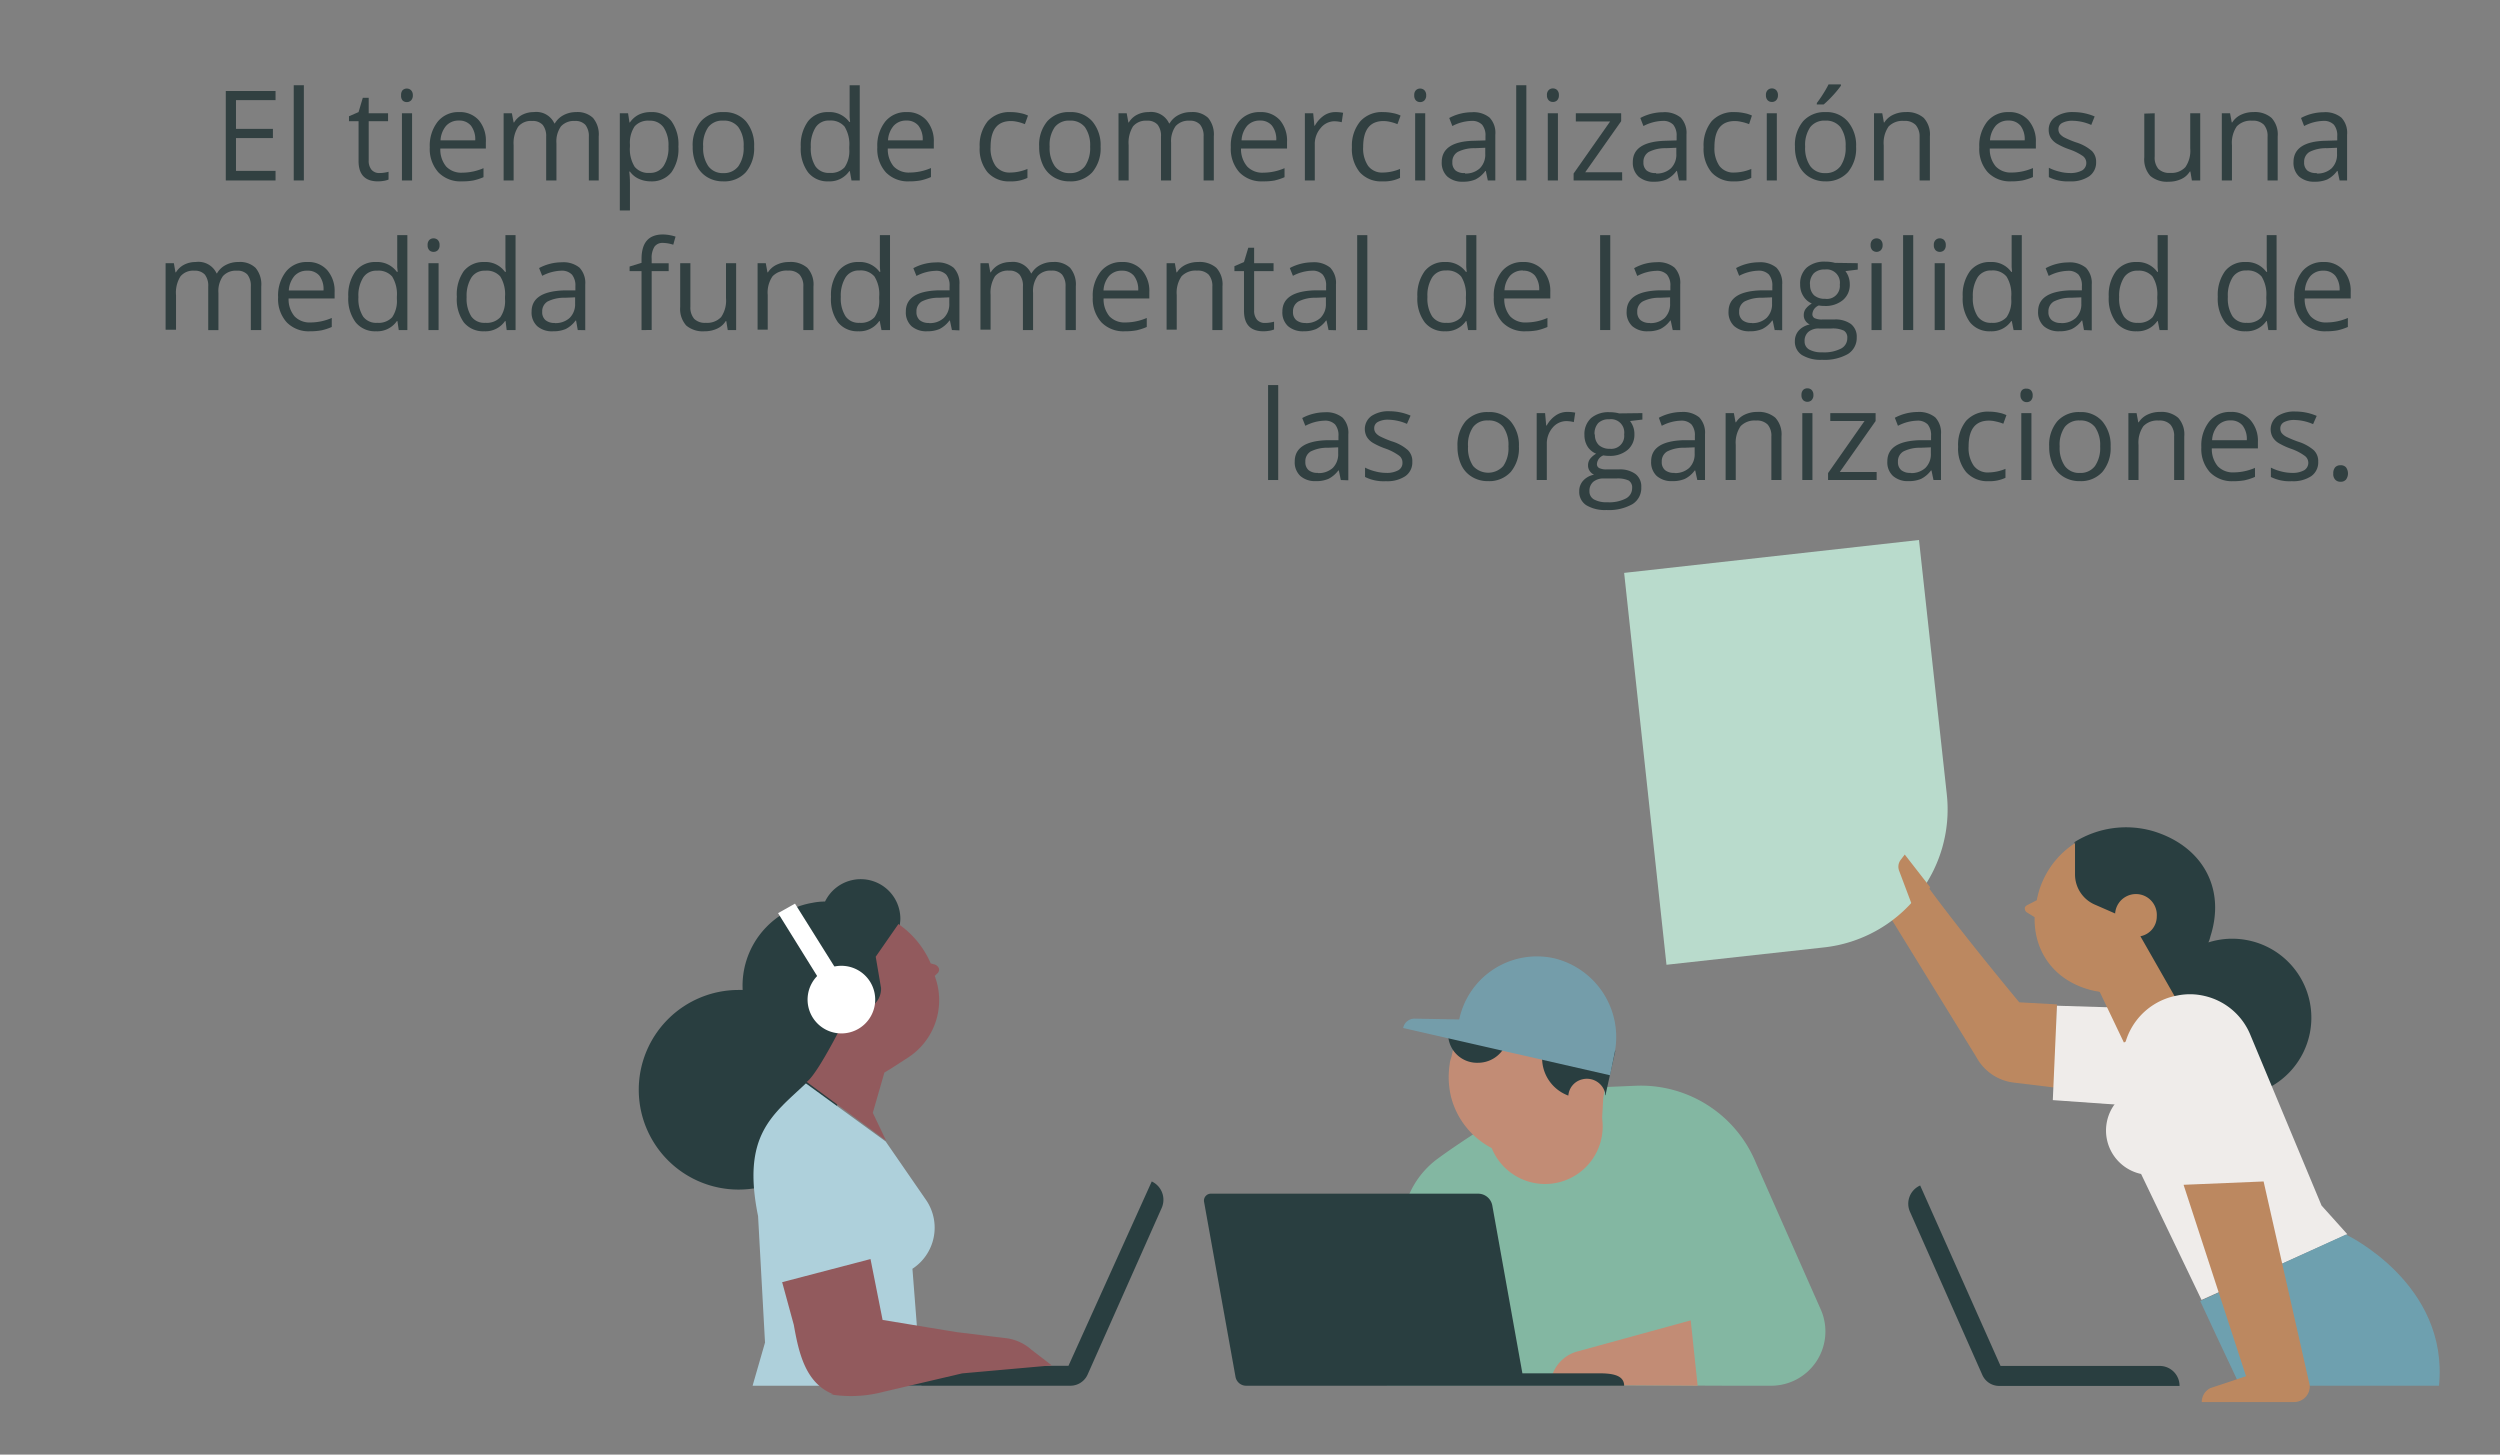 <svg id="Layer_1" data-name="Layer 1" xmlns="http://www.w3.org/2000/svg" viewBox="0 0 360.19 209.57">
  <rect x="0" y="0" width="360.19" height="209.57" fill="#808080" stroke="none"/>
  <title>nugget_graph_3es</title>
  <g>
    <path d="M39.7,26H32.53V13.11H39.7v1.32H34v4.14h5.32v1.32H34v4.73H39.7Z" style="fill: #314041"/>
    <path d="M43.78,26H42.32V12.28h1.46Z" style="fill: #314041"/>
    <path d="M54.66,24.93a4.56,4.56,0,0,0,.75-.06,5.41,5.41,0,0,0,.57-.12v1.12a2.94,2.94,0,0,1-.7.19,5.07,5.07,0,0,1-.83.07q-2.79,0-2.79-2.94V17.46H50.28v-.71l1.38-.6.61-2.06h.85v2.23h2.79v1.14H53.12v5.66a2,2,0,0,0,.41,1.34A1.44,1.44,0,0,0,54.66,24.93Z" style="fill: #314041"/>
    <path d="M57.79,13.71A1,1,0,0,1,58,13a.86.86,0,0,1,.62-.24.85.85,0,0,1,.6.24,1,1,0,0,1,.26.73,1,1,0,0,1-.26.74.85.85,0,0,1-.6.24.86.86,0,0,1-.62-.24A1,1,0,0,1,57.79,13.71ZM59.37,26H57.91V16.32h1.46Z" style="fill: #314041"/>
    <path d="M66.53,26.13a4.41,4.41,0,0,1-3.37-1.3,5.05,5.05,0,0,1-1.24-3.61,5.59,5.59,0,0,1,1.15-3.7,3.8,3.8,0,0,1,3.08-1.37A3.61,3.61,0,0,1,69,17.34a4.57,4.57,0,0,1,1,3.14v.92H63.44A3.85,3.85,0,0,0,64.29,24a3,3,0,0,0,2.29.88,7.82,7.82,0,0,0,3.08-.65v1.3A8.27,8.27,0,0,1,68.2,26,8.83,8.83,0,0,1,66.53,26.13Zm-.39-8.76a2.4,2.4,0,0,0-1.86.75,3.51,3.51,0,0,0-.81,2.1h5a3.23,3.23,0,0,0-.62-2.12A2.15,2.15,0,0,0,66.14,17.37Z" style="fill: #314041"/>
    <path d="M84.84,26V19.69A2.64,2.64,0,0,0,84.35,18a1.92,1.92,0,0,0-1.53-.57,2.49,2.49,0,0,0-2,.78,3.73,3.73,0,0,0-.65,2.41V26H78.69V19.69A2.59,2.59,0,0,0,78.2,18a1.93,1.93,0,0,0-1.54-.57,2.36,2.36,0,0,0-2,.82A4.38,4.38,0,0,0,74,20.9V26H72.56V16.32h1.19L74,17.64h.07a3,3,0,0,1,1.17-1.1,3.59,3.59,0,0,1,1.68-.39,2.85,2.85,0,0,1,2.95,1.63h.07a3.12,3.12,0,0,1,1.25-1.19A3.83,3.83,0,0,1,83,16.15a3.24,3.24,0,0,1,2.44.84,3.69,3.69,0,0,1,.82,2.68V26Z" style="fill: #314041"/>
    <path d="M93.79,26.13a4.2,4.2,0,0,1-1.72-.35,3.2,3.2,0,0,1-1.31-1.06h-.1a12.84,12.84,0,0,1,.1,1.6v4H89.3v-14h1.19l.2,1.32h.07a3.35,3.35,0,0,1,1.31-1.14,3.92,3.92,0,0,1,1.72-.35,3.53,3.53,0,0,1,2.95,1.31,5.71,5.71,0,0,1,1,3.67,5.79,5.79,0,0,1-1,3.69A3.59,3.59,0,0,1,93.79,26.13Zm-.22-8.74a2.59,2.59,0,0,0-2.13.81,4.21,4.21,0,0,0-.68,2.6v.33a4.81,4.81,0,0,0,.68,2.9,2.55,2.55,0,0,0,2.17.88,2.29,2.29,0,0,0,2-1,4.82,4.82,0,0,0,.7-2.79,4.61,4.61,0,0,0-.7-2.76A2.35,2.35,0,0,0,93.57,17.39Z" style="fill: #314041"/>
    <path d="M108.65,21.13a5.32,5.32,0,0,1-1.19,3.68,4.18,4.18,0,0,1-3.28,1.32,4.29,4.29,0,0,1-2.29-.61,4,4,0,0,1-1.55-1.74,6.09,6.09,0,0,1-.54-2.65A5.29,5.29,0,0,1,101,17.46a4.13,4.13,0,0,1,3.26-1.31,4.08,4.08,0,0,1,3.22,1.34A5.32,5.32,0,0,1,108.65,21.13Zm-7.34,0a4.57,4.57,0,0,0,.74,2.81,2.54,2.54,0,0,0,2.17,1,2.57,2.57,0,0,0,2.17-1,4.54,4.54,0,0,0,.75-2.82,4.44,4.44,0,0,0-.75-2.79,2.58,2.58,0,0,0-2.19-.95,2.54,2.54,0,0,0-2.16.94A4.48,4.48,0,0,0,101.31,21.13Z" style="fill: #314041"/>
    <path d="M122.44,24.66h-.08a3.44,3.44,0,0,1-3,1.47,3.56,3.56,0,0,1-2.93-1.29,5.7,5.7,0,0,1-1.06-3.68,5.82,5.82,0,0,1,1.06-3.7,3.56,3.56,0,0,1,2.93-1.31,3.5,3.5,0,0,1,3,1.42h.12l-.07-.69,0-.68V12.28h1.46V26h-1.19Zm-2.92.25a2.67,2.67,0,0,0,2.17-.81,4.19,4.19,0,0,0,.67-2.63v-.31a4.88,4.88,0,0,0-.68-2.92,2.61,2.61,0,0,0-2.18-.87,2.22,2.22,0,0,0-2,1,4.88,4.88,0,0,0-.68,2.81,4.79,4.79,0,0,0,.67,2.79A2.31,2.31,0,0,0,119.52,24.91Z" style="fill: #314041"/>
    <path d="M131,26.13a4.41,4.41,0,0,1-3.37-1.3,5,5,0,0,1-1.23-3.61,5.59,5.59,0,0,1,1.14-3.7,3.8,3.8,0,0,1,3.08-1.37,3.63,3.63,0,0,1,2.87,1.19,4.57,4.57,0,0,1,1.05,3.14v.92h-6.63a3.85,3.85,0,0,0,.85,2.58,3,3,0,0,0,2.29.88,7.82,7.82,0,0,0,3.08-.65v1.3a8.27,8.27,0,0,1-1.46.48A8.83,8.83,0,0,1,131,26.13Zm-.4-8.76a2.37,2.37,0,0,0-1.84.75,3.52,3.52,0,0,0-.82,2.1h5a3.23,3.23,0,0,0-.62-2.12A2.15,2.15,0,0,0,130.58,17.37Z" style="fill: #314041"/>
    <path d="M145.54,26.13a4.1,4.1,0,0,1-3.24-1.29,5.26,5.26,0,0,1-1.15-3.64,5.51,5.51,0,0,1,1.16-3.74,4.24,4.24,0,0,1,3.32-1.31,6.57,6.57,0,0,1,1.39.15,4.36,4.36,0,0,1,1.09.35l-.45,1.24a6.16,6.16,0,0,0-1-.32,4.43,4.43,0,0,0-1-.13q-2.94,0-2.94,3.74a4.46,4.46,0,0,0,.72,2.73,2.5,2.5,0,0,0,2.12.95,6.6,6.6,0,0,0,2.47-.52v1.29A5.34,5.34,0,0,1,145.54,26.13Z" style="fill: #314041"/>
    <path d="M158.57,21.13a5.32,5.32,0,0,1-1.19,3.68,4.18,4.18,0,0,1-3.28,1.32,4.29,4.29,0,0,1-2.29-.61,4,4,0,0,1-1.55-1.74,6.09,6.09,0,0,1-.54-2.65,5.29,5.29,0,0,1,1.18-3.67,4.14,4.14,0,0,1,3.27-1.31,4.07,4.07,0,0,1,3.21,1.34A5.32,5.32,0,0,1,158.57,21.13Zm-7.34,0a4.57,4.57,0,0,0,.74,2.81,2.54,2.54,0,0,0,2.17,1,2.6,2.6,0,0,0,2.18-1,4.6,4.6,0,0,0,.74-2.82,4.51,4.51,0,0,0-.74-2.79,2.61,2.61,0,0,0-2.2-.95,2.57,2.57,0,0,0-2.16.94A4.48,4.48,0,0,0,151.23,21.13Z" style="fill: #314041"/>
    <path d="M173.41,26V19.69a2.59,2.59,0,0,0-.5-1.73,1.92,1.92,0,0,0-1.53-.57,2.49,2.49,0,0,0-2,.78,3.73,3.73,0,0,0-.65,2.41V26h-1.46V19.69a2.59,2.59,0,0,0-.49-1.73,1.93,1.93,0,0,0-1.54-.57,2.39,2.39,0,0,0-2,.82,4.45,4.45,0,0,0-.63,2.69V26h-1.46V16.32h1.18l.24,1.32h.07a2.89,2.89,0,0,1,1.17-1.1,3.59,3.59,0,0,1,1.68-.39,2.85,2.85,0,0,1,2.95,1.63h.07a3.12,3.12,0,0,1,1.25-1.19,3.81,3.81,0,0,1,1.86-.44,3.26,3.26,0,0,1,2.45.84,3.74,3.74,0,0,1,.81,2.68V26Z" style="fill: #314041"/>
    <path d="M181.94,26.13a4.41,4.41,0,0,1-3.37-1.3,5.05,5.05,0,0,1-1.24-3.61,5.59,5.59,0,0,1,1.15-3.7,3.8,3.8,0,0,1,3.08-1.37,3.63,3.63,0,0,1,2.87,1.19,4.57,4.57,0,0,1,1,3.14v.92h-6.63A3.85,3.85,0,0,0,179.7,24a3,3,0,0,0,2.29.88,7.82,7.82,0,0,0,3.08-.65v1.3a8.27,8.27,0,0,1-1.46.48A8.83,8.83,0,0,1,181.94,26.13Zm-.4-8.76a2.4,2.4,0,0,0-1.85.75,3.51,3.51,0,0,0-.81,2.1h5a3.23,3.23,0,0,0-.62-2.12A2.15,2.15,0,0,0,181.54,17.37Z" style="fill: #314041"/>
    <path d="M192.36,16.15a5.73,5.73,0,0,1,1.15.1l-.2,1.36a4.91,4.91,0,0,0-1.05-.14,2.57,2.57,0,0,0-2,1,3.45,3.45,0,0,0-.83,2.37V26H188V16.32h1.2l.17,1.79h.07a4.27,4.27,0,0,1,1.29-1.45A2.93,2.93,0,0,1,192.36,16.15Z" style="fill: #314041"/>
    <path d="M199.17,26.13a4.1,4.1,0,0,1-3.24-1.29,5.26,5.26,0,0,1-1.15-3.64A5.46,5.46,0,0,1,196,17.46a4.2,4.2,0,0,1,3.31-1.31,6.5,6.5,0,0,1,1.39.15,4.36,4.36,0,0,1,1.09.35l-.45,1.24a6.16,6.16,0,0,0-1-.32,4.43,4.43,0,0,0-1-.13q-2.94,0-2.94,3.74a4.46,4.46,0,0,0,.72,2.73,2.5,2.5,0,0,0,2.12.95,6.6,6.6,0,0,0,2.47-.52v1.29A5.28,5.28,0,0,1,199.17,26.13Z" style="fill: #314041"/>
    <path d="M203.76,13.71A.94.94,0,0,1,204,13a.84.84,0,0,1,.61-.24.85.85,0,0,1,.61.24,1,1,0,0,1,.26.73,1,1,0,0,1-.26.74.85.85,0,0,1-.61.24.84.84,0,0,1-.61-.24A1,1,0,0,1,203.76,13.71ZM205.34,26h-1.45V16.32h1.45Z" style="fill: #314041"/>
    <path d="M214.36,26l-.29-1.37H214a4,4,0,0,1-1.43,1.23,4.48,4.48,0,0,1-1.79.32,3.23,3.23,0,0,1-2.25-.74,2.69,2.69,0,0,1-.81-2.1c0-1.94,1.55-3,4.67-3.06l1.63-.05v-.6a2.42,2.42,0,0,0-.49-1.67,2,2,0,0,0-1.56-.54,6.23,6.23,0,0,0-2.72.74L208.8,17a6.76,6.76,0,0,1,1.56-.61,7,7,0,0,1,1.7-.22,3.65,3.65,0,0,1,2.55.77,3.17,3.17,0,0,1,.83,2.45V26Zm-3.29-1a3,3,0,0,0,2.14-.75,2.77,2.77,0,0,0,.78-2.09v-.87l-1.46.06a5.28,5.28,0,0,0-2.51.54,1.62,1.62,0,0,0-.77,1.49,1.48,1.48,0,0,0,.48,1.2A2,2,0,0,0,211.07,24.93Z" style="fill: #314041"/>
    <path d="M219.91,26h-1.46V12.28h1.46Z" style="fill: #314041"/>
    <path d="M222.88,13.71a.94.94,0,0,1,.25-.73.82.82,0,0,1,.61-.24.85.85,0,0,1,.61.24,1,1,0,0,1,.25.73,1,1,0,0,1-.25.74.85.85,0,0,1-.61.24.82.82,0,0,1-.61-.24A1,1,0,0,1,222.88,13.71ZM224.46,26H223V16.32h1.46Z" style="fill: #314041"/>
    <path d="M233.72,26h-7V25l5.26-7.5h-4.94V16.32h6.53v1.14l-5.18,7.36h5.32Z" style="fill: #314041"/>
    <path d="M241.9,26l-.29-1.37h-.07a4,4,0,0,1-1.44,1.23,4.44,4.44,0,0,1-1.79.32,3.22,3.22,0,0,1-2.24-.74,2.7,2.7,0,0,1-.82-2.1q0-2.91,4.67-3.06l1.64-.05v-.6a2.47,2.47,0,0,0-.49-1.67,2,2,0,0,0-1.56-.54,6.3,6.3,0,0,0-2.73.74L236.33,17a7,7,0,0,1,3.27-.83,3.67,3.67,0,0,1,2.55.77,3.21,3.21,0,0,1,.83,2.45V26Zm-3.3-1a3,3,0,0,0,2.14-.75,2.77,2.77,0,0,0,.78-2.09v-.87l-1.46.06a5.31,5.31,0,0,0-2.51.54,1.64,1.64,0,0,0-.77,1.49,1.48,1.48,0,0,0,.48,1.2A2,2,0,0,0,238.6,24.93Z" style="fill: #314041"/>
    <path d="M249.83,26.13a4.09,4.09,0,0,1-3.23-1.29,5.26,5.26,0,0,1-1.15-3.64,5.51,5.51,0,0,1,1.16-3.74,4.24,4.24,0,0,1,3.32-1.31,6.5,6.5,0,0,1,1.39.15,4.36,4.36,0,0,1,1.09.35L252,17.89a6.16,6.16,0,0,0-1.05-.32,4.43,4.43,0,0,0-1-.13q-2.94,0-2.94,3.74a4.46,4.46,0,0,0,.72,2.73,2.5,2.5,0,0,0,2.12.95,6.6,6.6,0,0,0,2.47-.52v1.29A5.32,5.32,0,0,1,249.83,26.13Z" style="fill: #314041"/>
    <path d="M254.43,13.71a.94.94,0,0,1,.25-.73.84.84,0,0,1,.61-.24.85.85,0,0,1,.61.24,1,1,0,0,1,.26.73,1,1,0,0,1-.26.74.85.85,0,0,1-.61.24.84.84,0,0,1-.61-.24A1,1,0,0,1,254.43,13.71ZM256,26h-1.45V16.32H256Z" style="fill: #314041"/>
    <path d="M267.42,21.13a5.32,5.32,0,0,1-1.18,3.68A4.21,4.21,0,0,1,263,26.13a4.32,4.32,0,0,1-2.3-.61,3.91,3.91,0,0,1-1.54-1.74,6,6,0,0,1-.55-2.65,5.29,5.29,0,0,1,1.18-3.67A4.14,4.14,0,0,1,263,16.15a4,4,0,0,1,3.21,1.34A5.27,5.27,0,0,1,267.42,21.13Zm-7.34,0a4.57,4.57,0,0,0,.74,2.81,2.55,2.55,0,0,0,2.17,1,2.59,2.59,0,0,0,2.18-1,4.6,4.6,0,0,0,.74-2.82,4.51,4.51,0,0,0-.74-2.79,2.6,2.6,0,0,0-2.19-.95,2.57,2.57,0,0,0-2.17.94A4.55,4.55,0,0,0,260.08,21.13Zm1.69-6.3c.28-.37.59-.8.91-1.32a14,14,0,0,0,.77-1.35h1.78v.19a13.92,13.92,0,0,1-1.16,1.41,15.22,15.22,0,0,1-1.32,1.29h-1Z" style="fill: #314041"/>
    <path d="M276.57,26V19.72A2.53,2.53,0,0,0,276,18a2.18,2.18,0,0,0-1.68-.58,2.79,2.79,0,0,0-2.22.81,4.14,4.14,0,0,0-.7,2.7V26H270V16.32h1.19l.23,1.32h.07a3,3,0,0,1,1.26-1.1,4.1,4.1,0,0,1,1.8-.39,3.65,3.65,0,0,1,2.62.84,3.53,3.53,0,0,1,.88,2.68V26Z" style="fill: #314041"/>
    <path d="M289.77,26.13a4.43,4.43,0,0,1-3.37-1.3,5,5,0,0,1-1.23-3.61,5.59,5.59,0,0,1,1.14-3.7,3.82,3.82,0,0,1,3.09-1.37,3.61,3.61,0,0,1,2.86,1.19,4.57,4.57,0,0,1,1.06,3.14v.92h-6.64a3.81,3.81,0,0,0,.86,2.58,3,3,0,0,0,2.28.88,7.82,7.82,0,0,0,3.08-.65v1.3a8,8,0,0,1-1.46.48A8.83,8.83,0,0,1,289.77,26.13Zm-.39-8.76a2.38,2.38,0,0,0-1.85.75,3.58,3.58,0,0,0-.82,2.1h5a3.23,3.23,0,0,0-.61-2.12A2.17,2.17,0,0,0,289.38,17.37Z" style="fill: #314041"/>
    <path d="M302,23.33a2.42,2.42,0,0,1-1,2.07,4.65,4.65,0,0,1-2.81.73,6.06,6.06,0,0,1-3-.61V24.17a6.81,6.81,0,0,0,1.49.55,6,6,0,0,0,1.54.21,3.48,3.48,0,0,0,1.75-.37,1.25,1.25,0,0,0,.13-2.07,7.69,7.69,0,0,0-1.9-.95,10,10,0,0,1-1.91-.87,2.65,2.65,0,0,1-.85-.85,2.25,2.25,0,0,1-.27-1.13,2.15,2.15,0,0,1,1-1.86,4.38,4.38,0,0,1,2.62-.68,7.7,7.7,0,0,1,3,.63L301.3,18a7,7,0,0,0-2.63-.6,3.12,3.12,0,0,0-1.57.32,1,1,0,0,0-.53.9,1.1,1.1,0,0,0,.2.66,2.21,2.21,0,0,0,.64.52,15,15,0,0,0,1.69.71,6.21,6.21,0,0,1,2.31,1.26A2.18,2.18,0,0,1,302,23.33Z" style="fill: #314041"/>
    <path d="M310.44,16.32v6.25a2.5,2.5,0,0,0,.53,1.76,2.18,2.18,0,0,0,1.68.58,2.73,2.73,0,0,0,2.21-.83,4.14,4.14,0,0,0,.7-2.7V16.32H317V26h-1.2l-.22-1.29h-.08a2.8,2.8,0,0,1-1.24,1.09,4.18,4.18,0,0,1-1.81.38,3.73,3.73,0,0,1-2.64-.83,3.58,3.58,0,0,1-.87-2.68v-6.3Z" style="fill: #314041"/>
    <path d="M326.7,26V19.72a2.48,2.48,0,0,0-.53-1.75,2.18,2.18,0,0,0-1.68-.58,2.79,2.79,0,0,0-2.22.81,4.2,4.2,0,0,0-.7,2.7V26h-1.46V16.32h1.19l.24,1.32h.07a3,3,0,0,1,1.25-1.1,4.1,4.1,0,0,1,1.8-.39,3.65,3.65,0,0,1,2.62.84,3.53,3.53,0,0,1,.88,2.68V26Z" style="fill: #314041"/>
    <path d="M337.08,26l-.29-1.37h-.07a4,4,0,0,1-1.43,1.23,4.48,4.48,0,0,1-1.79.32,3.23,3.23,0,0,1-2.25-.74,2.69,2.69,0,0,1-.81-2.1c0-1.94,1.55-3,4.67-3.06l1.63-.05v-.6a2.42,2.42,0,0,0-.49-1.67,2,2,0,0,0-1.56-.54,6.23,6.23,0,0,0-2.72.74L331.52,17a6.76,6.76,0,0,1,1.56-.61,7.08,7.08,0,0,1,1.7-.22,3.65,3.65,0,0,1,2.55.77,3.17,3.17,0,0,1,.83,2.45V26Zm-3.29-1a3,3,0,0,0,2.14-.75,2.77,2.77,0,0,0,.78-2.09v-.87l-1.46.06a5.28,5.28,0,0,0-2.51.54,1.64,1.64,0,0,0-.77,1.49,1.48,1.48,0,0,0,.48,1.2A2,2,0,0,0,333.79,24.93Z" style="fill: #314041"/>
    <path d="M36.14,47.55V41.29a2.66,2.66,0,0,0-.49-1.73A1.92,1.92,0,0,0,34.12,39a2.49,2.49,0,0,0-2,.78,3.73,3.73,0,0,0-.65,2.41v5.37H30V41.29a2.61,2.61,0,0,0-.49-1.73A1.93,1.93,0,0,0,28,39a2.36,2.36,0,0,0-2,.82,4.4,4.4,0,0,0-.64,2.69v5H23.86V37.92h1.19l.23,1.32h.07a3,3,0,0,1,1.17-1.1,3.59,3.59,0,0,1,1.68-.39,2.87,2.87,0,0,1,3,1.63h.07a3,3,0,0,1,1.24-1.19,3.83,3.83,0,0,1,1.87-.44,3.24,3.24,0,0,1,2.44.84,3.71,3.71,0,0,1,.82,2.68v6.28Z" style="fill: #314041"/>
    <path d="M44.67,47.73a4.41,4.41,0,0,1-3.37-1.3,5,5,0,0,1-1.23-3.61,5.59,5.59,0,0,1,1.14-3.7,3.8,3.8,0,0,1,3.08-1.37,3.61,3.61,0,0,1,2.87,1.19,4.57,4.57,0,0,1,1.05,3.14V43H41.58a3.81,3.81,0,0,0,.86,2.58,3,3,0,0,0,2.29.88,7.8,7.8,0,0,0,3.07-.65v1.3a8,8,0,0,1-1.46.48A8.83,8.83,0,0,1,44.67,47.73ZM44.28,39a2.38,2.38,0,0,0-1.85.75,3.55,3.55,0,0,0-.82,2.1h5A3.23,3.23,0,0,0,46,39.7,2.15,2.15,0,0,0,44.28,39Z" style="fill: #314041"/>
    <path d="M57.26,46.26h-.08a3.43,3.43,0,0,1-3,1.47,3.58,3.58,0,0,1-2.94-1.29,5.7,5.7,0,0,1-1.06-3.68,5.82,5.82,0,0,1,1.06-3.7,3.56,3.56,0,0,1,2.94-1.31,3.5,3.5,0,0,1,3,1.42h.12l-.07-.69,0-.68V33.88h1.46V47.55H57.45Zm-2.92.25a2.67,2.67,0,0,0,2.17-.81,4.19,4.19,0,0,0,.67-2.63v-.31a4.88,4.88,0,0,0-.68-2.92A2.61,2.61,0,0,0,54.32,39a2.22,2.22,0,0,0-2,1,4.88,4.88,0,0,0-.68,2.81,4.79,4.79,0,0,0,.67,2.79A2.31,2.31,0,0,0,54.34,46.51Z" style="fill: #314041"/>
    <path d="M61.61,35.31a1,1,0,0,1,.24-.73.86.86,0,0,1,.62-.24.87.87,0,0,1,.61.24,1,1,0,0,1,.25.73,1,1,0,0,1-.25.74.87.87,0,0,1-.61.24.86.86,0,0,1-.62-.24A1,1,0,0,1,61.61,35.31Zm1.58,12.24H61.73V37.92h1.46Z" style="fill: #314041"/>
    <path d="M72.84,46.26h-.08a3.42,3.42,0,0,1-3,1.47,3.58,3.58,0,0,1-2.94-1.29,5.7,5.7,0,0,1-1-3.68,5.82,5.82,0,0,1,1-3.7,3.59,3.59,0,0,1,2.94-1.31,3.47,3.47,0,0,1,3,1.42h.12l-.06-.69,0-.68V33.88h1.46V47.55H73Zm-2.92.25a2.67,2.67,0,0,0,2.17-.81,4.13,4.13,0,0,0,.67-2.63v-.31a4.88,4.88,0,0,0-.68-2.92A2.58,2.58,0,0,0,69.91,39a2.24,2.24,0,0,0-2,1,5,5,0,0,0-.68,2.81,4.78,4.78,0,0,0,.68,2.79A2.28,2.28,0,0,0,69.92,46.51Z" style="fill: #314041"/>
    <path d="M83.24,47.55,83,46.18h-.07a4,4,0,0,1-1.44,1.23,4.44,4.44,0,0,1-1.79.32A3.22,3.22,0,0,1,77.41,47a2.66,2.66,0,0,1-.82-2.1q0-2.91,4.67-3.06l1.64,0v-.6a2.47,2.47,0,0,0-.49-1.67A2,2,0,0,0,80.85,39a6.3,6.3,0,0,0-2.73.74l-.45-1.12a7,7,0,0,1,3.27-.83,3.67,3.67,0,0,1,2.55.77A3.21,3.21,0,0,1,84.32,41v6.57Zm-3.3-1a3,3,0,0,0,2.14-.75,2.77,2.77,0,0,0,.78-2.09v-.87l-1.46.06a5.31,5.31,0,0,0-2.51.54,1.64,1.64,0,0,0-.77,1.49,1.48,1.48,0,0,0,.48,1.2A2,2,0,0,0,79.94,46.53Z" style="fill: #314041"/>
    <path d="M96.34,39.06H93.89v8.49H92.43V39.06H90.71V38.4l1.72-.53v-.54c0-2.36,1-3.55,3.1-3.55a6.29,6.29,0,0,1,1.8.31L97,35.26A4.84,4.84,0,0,0,95.51,35a1.39,1.39,0,0,0-1.22.55,3,3,0,0,0-.4,1.76v.62h2.45Z" style="fill: #314041"/>
    <path d="M99.47,37.92v6.25a2.51,2.51,0,0,0,.54,1.76,2.17,2.17,0,0,0,1.68.58,2.76,2.76,0,0,0,2.21-.83,4.2,4.2,0,0,0,.7-2.7V37.92h1.46v9.63h-1.21l-.21-1.29h-.08a2.86,2.86,0,0,1-1.24,1.09,4.23,4.23,0,0,1-1.82.38,3.7,3.7,0,0,1-2.63-.83A3.58,3.58,0,0,1,98,44.22v-6.3Z" style="fill: #314041"/>
    <path d="M115.74,47.55V41.32a2.48,2.48,0,0,0-.54-1.75,2.14,2.14,0,0,0-1.67-.58,2.79,2.79,0,0,0-2.22.81,4.14,4.14,0,0,0-.7,2.7v5h-1.46V37.92h1.18l.24,1.32h.07a3,3,0,0,1,1.26-1.1,4.1,4.1,0,0,1,1.8-.39,3.65,3.65,0,0,1,2.62.84,3.54,3.54,0,0,1,.88,2.68v6.28Z" style="fill: #314041"/>
    <path d="M126.75,46.26h-.08a3.42,3.42,0,0,1-3,1.47,3.58,3.58,0,0,1-2.94-1.29,5.7,5.7,0,0,1-1-3.68,5.76,5.76,0,0,1,1.06-3.7,3.56,3.56,0,0,1,2.93-1.31,3.5,3.5,0,0,1,3,1.42h.11l-.06-.69,0-.68V33.88h1.46V47.55H127Zm-2.92.25A2.67,2.67,0,0,0,126,45.7a4.13,4.13,0,0,0,.67-2.63v-.31a4.81,4.81,0,0,0-.68-2.92,2.58,2.58,0,0,0-2.17-.87,2.24,2.24,0,0,0-2,1,5,5,0,0,0-.68,2.81,4.78,4.78,0,0,0,.68,2.79A2.28,2.28,0,0,0,123.83,46.51Z" style="fill: #314041"/>
    <path d="M137.15,47.55l-.29-1.37h-.07a4,4,0,0,1-1.44,1.23,4.39,4.39,0,0,1-1.78.32,3.23,3.23,0,0,1-2.25-.74,2.69,2.69,0,0,1-.81-2.1q0-2.91,4.66-3.06l1.64,0v-.6a2.42,2.42,0,0,0-.49-1.67,2,2,0,0,0-1.56-.54,6.23,6.23,0,0,0-2.72.74l-.45-1.12a6.76,6.76,0,0,1,1.56-.61,7,7,0,0,1,1.7-.22,3.65,3.65,0,0,1,2.55.77,3.21,3.21,0,0,1,.83,2.45v6.57Zm-3.3-1a2.94,2.94,0,0,0,2.14-.75,2.77,2.77,0,0,0,.78-2.09v-.87l-1.46.06a5.31,5.31,0,0,0-2.51.54,1.63,1.63,0,0,0-.76,1.49,1.51,1.51,0,0,0,.47,1.2A2,2,0,0,0,133.85,46.53Z" style="fill: #314041"/>
    <path d="M153.52,47.55V41.29a2.61,2.61,0,0,0-.5-1.73,1.89,1.89,0,0,0-1.53-.57,2.47,2.47,0,0,0-2,.78,3.73,3.73,0,0,0-.65,2.41v5.37h-1.46V41.29a2.61,2.61,0,0,0-.49-1.73,1.93,1.93,0,0,0-1.54-.57,2.39,2.39,0,0,0-2,.82,4.47,4.47,0,0,0-.63,2.69v5h-1.46V37.92h1.18l.24,1.32h.07a3,3,0,0,1,1.17-1.1,3.59,3.59,0,0,1,1.68-.39,2.86,2.86,0,0,1,2.95,1.63h.07a3.12,3.12,0,0,1,1.25-1.19,3.81,3.81,0,0,1,1.86-.44,3.26,3.26,0,0,1,2.45.84,3.75,3.75,0,0,1,.82,2.68v6.28Z" style="fill: #314041"/>
    <path d="M162.05,47.73a4.41,4.41,0,0,1-3.37-1.3,5.05,5.05,0,0,1-1.24-3.61,5.59,5.59,0,0,1,1.15-3.7,3.8,3.8,0,0,1,3.08-1.37,3.63,3.63,0,0,1,2.87,1.19,4.57,4.57,0,0,1,1.05,3.14V43H159a3.85,3.85,0,0,0,.85,2.58,3,3,0,0,0,2.29.88,7.85,7.85,0,0,0,3.08-.65v1.3a8.27,8.27,0,0,1-1.46.48A8.83,8.83,0,0,1,162.05,47.73ZM161.66,39a2.4,2.4,0,0,0-1.86.75,3.49,3.49,0,0,0-.81,2.1h5a3.23,3.23,0,0,0-.62-2.12A2.15,2.15,0,0,0,161.66,39Z" style="fill: #314041"/>
    <path d="M174.67,47.55V41.32a2.53,2.53,0,0,0-.53-1.75,2.18,2.18,0,0,0-1.68-.58,2.79,2.79,0,0,0-2.22.81,4.14,4.14,0,0,0-.7,2.7v5h-1.46V37.92h1.19l.23,1.32h.07a3,3,0,0,1,1.26-1.1,4.1,4.1,0,0,1,1.8-.39,3.67,3.67,0,0,1,2.62.84,3.54,3.54,0,0,1,.88,2.68v6.28Z" style="fill: #314041"/>
    <path d="M182.24,46.53a4.65,4.65,0,0,0,.75-.06,5.41,5.41,0,0,0,.57-.12v1.12a2.94,2.94,0,0,1-.7.19,5.25,5.25,0,0,1-.83.07c-1.87,0-2.8-1-2.8-2.94V39.06h-1.38v-.71l1.38-.6.62-2.06h.84v2.23h2.8v1.14h-2.8v5.66a2,2,0,0,0,.41,1.34A1.46,1.46,0,0,0,182.24,46.53Z" style="fill: #314041"/>
    <path d="M191.41,47.55l-.29-1.37h-.07a4,4,0,0,1-1.44,1.23,4.48,4.48,0,0,1-1.79.32,3.25,3.25,0,0,1-2.25-.74,2.69,2.69,0,0,1-.81-2.1q0-2.91,4.67-3.06l1.63,0v-.6a2.42,2.42,0,0,0-.49-1.67A2,2,0,0,0,189,39a6.23,6.23,0,0,0-2.72.74l-.45-1.12a7,7,0,0,1,3.26-.83,3.7,3.7,0,0,1,2.56.77,3.21,3.21,0,0,1,.83,2.45v6.57Zm-3.3-1a3,3,0,0,0,2.14-.75,2.77,2.77,0,0,0,.78-2.09v-.87l-1.46.06a5.28,5.28,0,0,0-2.51.54,1.64,1.64,0,0,0-.77,1.49,1.48,1.48,0,0,0,.48,1.2A2,2,0,0,0,188.11,46.53Z" style="fill: #314041"/>
    <path d="M197,47.55h-1.46V33.88H197Z" style="fill: #314041"/>
    <path d="M211.28,46.26h-.08a3.44,3.44,0,0,1-3,1.47,3.56,3.56,0,0,1-2.93-1.29,5.64,5.64,0,0,1-1.06-3.68,5.82,5.82,0,0,1,1.06-3.7,3.56,3.56,0,0,1,2.93-1.31,3.5,3.5,0,0,1,3,1.42h.12l-.07-.69,0-.68V33.88h1.46V47.55h-1.19Zm-2.92.25a2.67,2.67,0,0,0,2.17-.81,4.19,4.19,0,0,0,.67-2.63v-.31a4.88,4.88,0,0,0-.68-2.92,2.61,2.61,0,0,0-2.18-.87,2.22,2.22,0,0,0-2,1,4.88,4.88,0,0,0-.68,2.81,4.79,4.79,0,0,0,.67,2.79A2.29,2.29,0,0,0,208.36,46.51Z" style="fill: #314041"/>
    <path d="M219.82,47.73a4.41,4.41,0,0,1-3.37-1.3,5,5,0,0,1-1.23-3.61,5.59,5.59,0,0,1,1.14-3.7,3.8,3.8,0,0,1,3.08-1.37,3.63,3.63,0,0,1,2.87,1.19,4.57,4.57,0,0,1,1.05,3.14V43h-6.63a3.85,3.85,0,0,0,.85,2.58,3,3,0,0,0,2.29.88,7.82,7.82,0,0,0,3.08-.65v1.3a8.27,8.27,0,0,1-1.46.48A8.83,8.83,0,0,1,219.82,47.73Zm-.4-8.76a2.4,2.4,0,0,0-1.85.75,3.49,3.49,0,0,0-.81,2.1h5a3.23,3.23,0,0,0-.62-2.12A2.15,2.15,0,0,0,219.42,39Z" style="fill: #314041"/>
    <path d="M232,47.55h-1.46V33.88H232Z" style="fill: #314041"/>
    <path d="M241,47.55l-.29-1.37h-.07a4,4,0,0,1-1.44,1.23,4.39,4.39,0,0,1-1.78.32,3.23,3.23,0,0,1-2.25-.74,2.69,2.69,0,0,1-.81-2.1q0-2.91,4.66-3.06l1.64,0v-.6a2.42,2.42,0,0,0-.49-1.67,2,2,0,0,0-1.56-.54,6.23,6.23,0,0,0-2.72.74l-.45-1.12A6.76,6.76,0,0,1,237,38a7,7,0,0,1,1.7-.22,3.65,3.65,0,0,1,2.55.77,3.17,3.17,0,0,1,.83,2.45v6.57Zm-3.29-1a3,3,0,0,0,2.14-.75,2.8,2.8,0,0,0,.77-2.09v-.87l-1.46.06a5.24,5.24,0,0,0-2.5.54,1.62,1.62,0,0,0-.77,1.49,1.48,1.48,0,0,0,.48,1.2A2,2,0,0,0,237.71,46.53Z" style="fill: #314041"/>
    <path d="M255.69,47.55l-.29-1.37h-.07a4,4,0,0,1-1.44,1.23,4.44,4.44,0,0,1-1.79.32,3.22,3.22,0,0,1-2.24-.74,2.7,2.7,0,0,1-.82-2.1q0-2.91,4.67-3.06l1.64,0v-.6a2.47,2.47,0,0,0-.49-1.67A2,2,0,0,0,253.3,39a6.27,6.27,0,0,0-2.73.74l-.44-1.12a6.76,6.76,0,0,1,1.56-.61,7,7,0,0,1,1.7-.22,3.67,3.67,0,0,1,2.55.77,3.21,3.21,0,0,1,.83,2.45v6.57Zm-3.3-1a3,3,0,0,0,2.14-.75,2.77,2.77,0,0,0,.78-2.09v-.87l-1.46.06a5.31,5.31,0,0,0-2.51.54,1.64,1.64,0,0,0-.77,1.49,1.48,1.48,0,0,0,.48,1.2A2,2,0,0,0,252.39,46.53Z" style="fill: #314041"/>
    <path d="M267.66,37.92v.92l-1.78.22a3.12,3.12,0,0,1,.44.8,3.24,3.24,0,0,1,.19,1.12,2.84,2.84,0,0,1-1,2.26,3.9,3.9,0,0,1-2.65.84,4.14,4.14,0,0,1-.81-.07,1.44,1.44,0,0,0-.93,1.24.63.63,0,0,0,.32.59,2.47,2.47,0,0,0,1.12.19h1.7a3.82,3.82,0,0,1,2.41.65,2.3,2.3,0,0,1,.84,1.92A2.73,2.73,0,0,1,266.25,51a6.84,6.84,0,0,1-3.74.84,5.17,5.17,0,0,1-2.91-.7,2.27,2.27,0,0,1-1-2,2.25,2.25,0,0,1,.56-1.52,2.88,2.88,0,0,1,1.59-.87,1.49,1.49,0,0,1-.62-.52,1.35,1.35,0,0,1-.25-.82,1.52,1.52,0,0,1,.28-.92,3,3,0,0,1,.88-.76,2.66,2.66,0,0,1-1.21-1.05,3,3,0,0,1-.47-1.69,3.1,3.1,0,0,1,.95-2.44,3.88,3.88,0,0,1,2.69-.85,4.82,4.82,0,0,1,1.36.17ZM260,49.17a1.31,1.31,0,0,0,.66,1.19,3.64,3.64,0,0,0,1.89.4,5.25,5.25,0,0,0,2.72-.55,1.67,1.67,0,0,0,.88-1.49,1.17,1.17,0,0,0-.48-1.08,3.79,3.79,0,0,0-1.82-.31h-1.75a2.3,2.3,0,0,0-1.55.48A1.69,1.69,0,0,0,260,49.17Zm.79-8.16a2,2,0,0,0,.57,1.53,2.3,2.3,0,0,0,1.59.51A1.86,1.86,0,0,0,265.07,41a1.91,1.91,0,0,0-2.16-2.17,2.15,2.15,0,0,0-1.59.55A2.24,2.24,0,0,0,260.77,41Z" style="fill: #314041"/>
    <path d="M269.51,35.31a1,1,0,0,1,.25-.73.9.9,0,0,1,1.22,0,1,1,0,0,1,.26.73,1,1,0,0,1-.26.74.9.9,0,0,1-1.22,0A1,1,0,0,1,269.51,35.31Zm1.59,12.24h-1.46V37.92h1.46Z" style="fill: #314041"/>
    <path d="M275.65,47.55h-1.46V33.88h1.46Z" style="fill: #314041"/>
    <path d="M278.62,35.31a.94.94,0,0,1,.25-.73.84.84,0,0,1,.61-.24.85.85,0,0,1,.61.24,1,1,0,0,1,.25.73,1,1,0,0,1-.25.74.85.85,0,0,1-.61.24.84.84,0,0,1-.61-.24A1,1,0,0,1,278.62,35.31Zm1.58,12.24h-1.46V37.92h1.46Z" style="fill: #314041"/>
    <path d="M289.85,46.26h-.08a3.42,3.42,0,0,1-3,1.47,3.58,3.58,0,0,1-2.94-1.29,5.7,5.7,0,0,1-1.05-3.68,5.82,5.82,0,0,1,1.05-3.7,3.58,3.58,0,0,1,2.94-1.31,3.47,3.47,0,0,1,3,1.42h.12l-.06-.69,0-.68V33.88h1.46V47.55h-1.18Zm-2.92.25a2.67,2.67,0,0,0,2.17-.81,4.13,4.13,0,0,0,.67-2.63v-.31a4.81,4.81,0,0,0-.68-2.92,2.58,2.58,0,0,0-2.17-.87,2.24,2.24,0,0,0-2,1,5,5,0,0,0-.68,2.81,4.78,4.78,0,0,0,.68,2.79A2.28,2.28,0,0,0,286.93,46.51Z" style="fill: #314041"/>
    <path d="M300.25,47.55,300,46.18h-.07a4,4,0,0,1-1.44,1.23,4.44,4.44,0,0,1-1.79.32,3.22,3.22,0,0,1-2.24-.74,2.7,2.7,0,0,1-.82-2.1q0-2.91,4.67-3.06l1.64,0v-.6a2.47,2.47,0,0,0-.49-1.67,2,2,0,0,0-1.56-.54,6.3,6.3,0,0,0-2.73.74l-.44-1.12a6.76,6.76,0,0,1,1.56-.61,7,7,0,0,1,1.7-.22,3.67,3.67,0,0,1,2.55.77,3.21,3.21,0,0,1,.83,2.45v6.57Zm-3.3-1a3,3,0,0,0,2.14-.75,2.77,2.77,0,0,0,.78-2.09v-.87l-1.46.06a5.31,5.31,0,0,0-2.51.54,1.64,1.64,0,0,0-.77,1.49,1.48,1.48,0,0,0,.48,1.2A2,2,0,0,0,297,46.53Z" style="fill: #314041"/>
    <path d="M310.89,46.26h-.08a3.42,3.42,0,0,1-3,1.47,3.58,3.58,0,0,1-2.94-1.29,5.7,5.7,0,0,1-1.05-3.68,5.82,5.82,0,0,1,1.05-3.7,3.59,3.59,0,0,1,2.94-1.31,3.5,3.5,0,0,1,3,1.42h.11l-.06-.69,0-.68V33.88h1.46V47.55h-1.18Zm-2.91.25a2.66,2.66,0,0,0,2.16-.81,4.13,4.13,0,0,0,.67-2.63v-.31a4.81,4.81,0,0,0-.68-2.92A2.58,2.58,0,0,0,308,39a2.24,2.24,0,0,0-2,1,5,5,0,0,0-.68,2.81,4.78,4.78,0,0,0,.68,2.79A2.28,2.28,0,0,0,308,46.51Z" style="fill: #314041"/>
    <path d="M326.6,46.26h-.08a3.42,3.42,0,0,1-3,1.47,3.58,3.58,0,0,1-2.94-1.29,5.7,5.7,0,0,1-1.05-3.68,5.82,5.82,0,0,1,1.05-3.7,3.56,3.56,0,0,1,2.94-1.31,3.49,3.49,0,0,1,3,1.42h.12l-.06-.69,0-.68V33.88H328V47.55h-1.19Zm-2.92.25a2.67,2.67,0,0,0,2.17-.81,4.13,4.13,0,0,0,.67-2.63v-.31a4.88,4.88,0,0,0-.68-2.92,2.61,2.61,0,0,0-2.18-.87,2.22,2.22,0,0,0-2,1,4.88,4.88,0,0,0-.68,2.81,4.79,4.79,0,0,0,.67,2.79A2.31,2.31,0,0,0,323.68,46.51Z" style="fill: #314041"/>
    <path d="M335.14,47.73a4.41,4.41,0,0,1-3.37-1.3,5,5,0,0,1-1.23-3.61,5.59,5.59,0,0,1,1.14-3.7,3.81,3.81,0,0,1,3.08-1.37,3.61,3.61,0,0,1,2.87,1.19,4.57,4.57,0,0,1,1.05,3.14V43h-6.63a3.81,3.81,0,0,0,.86,2.58,3,3,0,0,0,2.28.88,7.82,7.82,0,0,0,3.08-.65v1.3a8.27,8.27,0,0,1-1.46.48A8.83,8.83,0,0,1,335.14,47.73ZM334.75,39a2.38,2.38,0,0,0-1.85.75,3.49,3.49,0,0,0-.82,2.1h5a3.23,3.23,0,0,0-.62-2.12A2.15,2.15,0,0,0,334.75,39Z" style="fill: #314041"/>
    <path d="M184.16,69.16H182.7V55.48h1.46Z" style="fill: #314041"/>
    <path d="M193.18,69.16l-.29-1.38h-.07A4,4,0,0,1,191.38,69a4.41,4.41,0,0,1-1.79.32,3.22,3.22,0,0,1-2.24-.74,2.69,2.69,0,0,1-.81-2.1q0-2.91,4.66-3.06l1.64,0v-.6a2.42,2.42,0,0,0-.49-1.67,2,2,0,0,0-1.56-.54,6.23,6.23,0,0,0-2.72.74l-.45-1.12a6.76,6.76,0,0,1,1.56-.61,7,7,0,0,1,1.7-.22,3.65,3.65,0,0,1,2.55.77,3.17,3.17,0,0,1,.83,2.45v6.58Zm-3.29-1a3,3,0,0,0,2.14-.75,2.8,2.8,0,0,0,.77-2.09v-.87l-1.46.06a5.31,5.31,0,0,0-2.51.54,1.63,1.63,0,0,0-.76,1.49,1.51,1.51,0,0,0,.47,1.2A2,2,0,0,0,189.89,68.13Z" style="fill: #314041"/>
    <path d="M203.48,66.53a2.4,2.4,0,0,1-1,2.07,4.69,4.69,0,0,1-2.81.73,6,6,0,0,1-3-.61V67.37a6.62,6.62,0,0,0,1.49.55,6,6,0,0,0,1.53.21,3.42,3.42,0,0,0,1.76-.37,1.19,1.19,0,0,0,.61-1.11,1.21,1.21,0,0,0-.48-1,7.81,7.81,0,0,0-1.91-1,10.29,10.29,0,0,1-1.91-.87,2.61,2.61,0,0,1-.84-.85,2.33,2.33,0,0,1,.68-3,4.44,4.44,0,0,1,2.63-.68,7.7,7.7,0,0,1,3,.63l-.52,1.19a7,7,0,0,0-2.63-.6,3.08,3.08,0,0,0-1.56.32,1,1,0,0,0-.53.9,1.1,1.1,0,0,0,.2.66,2,2,0,0,0,.64.52,14.6,14.6,0,0,0,1.68.71,6.19,6.19,0,0,1,2.32,1.26A2.21,2.21,0,0,1,203.48,66.53Z" style="fill: #314041"/>
    <path d="M218.84,64.33A5.32,5.32,0,0,1,217.66,68a4.19,4.19,0,0,1-3.28,1.32,4.26,4.26,0,0,1-2.29-.61A3.93,3.93,0,0,1,210.54,67a6.09,6.09,0,0,1-.55-2.65,5.34,5.34,0,0,1,1.18-3.67,4.2,4.2,0,0,1,3.27-1.31,4,4,0,0,1,3.21,1.34A5.27,5.27,0,0,1,218.84,64.33Zm-7.33,0a4.57,4.57,0,0,0,.73,2.81,2.93,2.93,0,0,0,4.35,0,4.54,4.54,0,0,0,.74-2.82,4.46,4.46,0,0,0-.74-2.79,2.59,2.59,0,0,0-2.19-.95,2.54,2.54,0,0,0-2.16.94A4.48,4.48,0,0,0,211.51,64.33Z" style="fill: #314041"/>
    <path d="M225.8,59.35a5.73,5.73,0,0,1,1.15.1l-.2,1.36a4.91,4.91,0,0,0-1.06-.14,2.59,2.59,0,0,0-2,.95,3.49,3.49,0,0,0-.83,2.37v5.17H221.4V59.52h1.21l.16,1.79h.07a4.19,4.19,0,0,1,1.3-1.45A2.88,2.88,0,0,1,225.8,59.35Z" style="fill: #314041"/>
    <path d="M236.63,59.52v.93l-1.78.21a3.12,3.12,0,0,1,.44.8,3,3,0,0,1,.19,1.12,2.86,2.86,0,0,1-1,2.26,3.93,3.93,0,0,1-2.66.84,4.21,4.21,0,0,1-.81-.07,1.44,1.44,0,0,0-.93,1.24.63.63,0,0,0,.33.59,2.42,2.42,0,0,0,1.11.19h1.71a3.81,3.81,0,0,1,2.4.66,2.26,2.26,0,0,1,.84,1.91,2.74,2.74,0,0,1-1.28,2.44,6.9,6.9,0,0,1-3.75.84,5.17,5.17,0,0,1-2.91-.7,2.28,2.28,0,0,1-1-2,2.2,2.2,0,0,1,.56-1.52,2.81,2.81,0,0,1,1.58-.87,1.47,1.47,0,0,1-.62-.52,1.35,1.35,0,0,1-.25-.82,1.52,1.52,0,0,1,.28-.92,2.89,2.89,0,0,1,.89-.76,2.68,2.68,0,0,1-1.22-1,3.09,3.09,0,0,1-.47-1.69,3.13,3.13,0,0,1,.95-2.44,3.88,3.88,0,0,1,2.69-.85,5.16,5.16,0,0,1,1.36.17ZM229,70.77a1.31,1.31,0,0,0,.66,1.19,3.64,3.64,0,0,0,1.89.4,5.22,5.22,0,0,0,2.72-.55,1.67,1.67,0,0,0,.88-1.49,1.17,1.17,0,0,0-.48-1.08,3.79,3.79,0,0,0-1.82-.3h-1.75a2.27,2.27,0,0,0-1.54.47A1.7,1.7,0,0,0,229,70.77Zm.79-8.16a2,2,0,0,0,.58,1.53,2.3,2.3,0,0,0,1.59.52A1.86,1.86,0,0,0,234,62.58a1.91,1.91,0,0,0-2.16-2.17,2.12,2.12,0,0,0-1.58.55A2.24,2.24,0,0,0,229.74,62.61Z" style="fill: #314041"/>
    <path d="M244.54,69.16l-.3-1.38h-.07A3.93,3.93,0,0,1,242.74,69a4.48,4.48,0,0,1-1.79.32,3.25,3.25,0,0,1-2.25-.74,2.69,2.69,0,0,1-.81-2.1q0-2.91,4.67-3.06l1.63,0v-.6a2.42,2.42,0,0,0-.49-1.67,2,2,0,0,0-1.55-.54,6.23,6.23,0,0,0-2.73.74L239,60.19a7,7,0,0,1,3.26-.83,3.7,3.7,0,0,1,2.56.77,3.21,3.21,0,0,1,.83,2.45v6.58Zm-3.3-1a3,3,0,0,0,2.14-.75,2.77,2.77,0,0,0,.78-2.09v-.87l-1.46.06a5.28,5.28,0,0,0-2.51.54,1.64,1.64,0,0,0-.77,1.49,1.48,1.48,0,0,0,.48,1.2A2,2,0,0,0,241.24,68.13Z" style="fill: #314041"/>
    <path d="M255.21,69.16V62.92a2.48,2.48,0,0,0-.53-1.75,2.18,2.18,0,0,0-1.68-.58,2.79,2.79,0,0,0-2.22.81,4.2,4.2,0,0,0-.7,2.7v5.06h-1.46V59.52h1.19l.24,1.32h.07a2.92,2.92,0,0,1,1.25-1.1,4.1,4.1,0,0,1,1.8-.39,3.65,3.65,0,0,1,2.62.84,3.54,3.54,0,0,1,.88,2.68v6.29Z" style="fill: #314041"/>
    <path d="M259.55,56.91a1,1,0,0,1,.24-.73.85.85,0,0,1,.62-.23.84.84,0,0,1,.6.23,1,1,0,0,1,.26.73,1,1,0,0,1-.26.74.85.85,0,0,1-.6.24.86.86,0,0,1-.62-.24A1,1,0,0,1,259.55,56.91Zm1.58,12.25h-1.46V59.52h1.46Z" style="fill: #314041"/>
    <path d="M270.38,69.16h-7v-1l5.25-7.5h-4.93V59.52h6.53v1.14L265.07,68h5.31Z" style="fill: #314041"/>
    <path d="M278.57,69.16l-.29-1.38h-.07A4,4,0,0,1,276.77,69a4.44,4.44,0,0,1-1.79.32,3.22,3.22,0,0,1-2.24-.74,2.66,2.66,0,0,1-.82-2.1q0-2.91,4.67-3.06l1.63,0v-.6a2.47,2.47,0,0,0-.48-1.67,2,2,0,0,0-1.56-.54,6.27,6.27,0,0,0-2.73.74L273,60.19a7,7,0,0,1,3.26-.83,3.7,3.7,0,0,1,2.56.77,3.21,3.21,0,0,1,.83,2.45v6.58Zm-3.3-1a3,3,0,0,0,2.14-.75,2.77,2.77,0,0,0,.78-2.09v-.87l-1.46.06a5.28,5.28,0,0,0-2.51.54,1.64,1.64,0,0,0-.77,1.49,1.48,1.48,0,0,0,.48,1.2A2,2,0,0,0,275.27,68.13Z" style="fill: #314041"/>
    <path d="M286.5,69.33A4.12,4.12,0,0,1,283.26,68a5.29,5.29,0,0,1-1.14-3.64,5.51,5.51,0,0,1,1.16-3.74,4.22,4.22,0,0,1,3.32-1.31,6.57,6.57,0,0,1,1.39.15,4.36,4.36,0,0,1,1.09.35l-.45,1.24a6,6,0,0,0-1.06-.32,4.36,4.36,0,0,0-1-.13q-2.94,0-2.94,3.74a4.46,4.46,0,0,0,.72,2.73,2.48,2.48,0,0,0,2.12,1,6.64,6.64,0,0,0,2.47-.52v1.29A5.35,5.35,0,0,1,286.5,69.33Z" style="fill: #314041"/>
    <path d="M291.1,56.91a.94.94,0,0,1,.25-.73A.83.83,0,0,1,292,56a.84.84,0,0,1,.61.23,1,1,0,0,1,.25.73,1,1,0,0,1-.25.74.85.85,0,0,1-.61.24.84.84,0,0,1-.61-.24A1,1,0,0,1,291.1,56.91Zm1.58,12.25h-1.46V59.52h1.46Z" style="fill: #314041"/>
    <path d="M304.09,64.33A5.32,5.32,0,0,1,302.9,68a4.17,4.17,0,0,1-3.27,1.32,4.3,4.3,0,0,1-2.3-.61A4,4,0,0,1,295.78,67a6.09,6.09,0,0,1-.54-2.65,5.29,5.29,0,0,1,1.18-3.67,4.17,4.17,0,0,1,3.27-1.31,4.06,4.06,0,0,1,3.21,1.34A5.32,5.32,0,0,1,304.09,64.33Zm-7.34,0a4.57,4.57,0,0,0,.74,2.81,2.55,2.55,0,0,0,2.17,1,2.59,2.59,0,0,0,2.18-1,4.6,4.6,0,0,0,.74-2.82,4.53,4.53,0,0,0-.74-2.79,2.61,2.61,0,0,0-2.2-.95,2.57,2.57,0,0,0-2.16.94A4.48,4.48,0,0,0,296.75,64.33Z" style="fill: #314041"/>
    <path d="M313.24,69.16V62.92a2.48,2.48,0,0,0-.54-1.75,2.15,2.15,0,0,0-1.68-.58,2.78,2.78,0,0,0-2.21.81,4.14,4.14,0,0,0-.7,2.7v5.06h-1.46V59.52h1.18l.24,1.32h.07a3,3,0,0,1,1.26-1.1,4.1,4.1,0,0,1,1.8-.39,3.67,3.67,0,0,1,2.62.84,3.54,3.54,0,0,1,.88,2.68v6.29Z" style="fill: #314041"/>
    <path d="M321.76,69.33a4.43,4.43,0,0,1-3.37-1.3,5,5,0,0,1-1.23-3.61,5.55,5.55,0,0,1,1.15-3.7,3.78,3.78,0,0,1,3.08-1.37,3.61,3.61,0,0,1,2.86,1.19,4.52,4.52,0,0,1,1.06,3.14v.92h-6.64a3.86,3.86,0,0,0,.86,2.58,3,3,0,0,0,2.29.88,7.8,7.8,0,0,0,3.07-.65v1.3a8,8,0,0,1-1.46.48A8.83,8.83,0,0,1,321.76,69.33Zm-.39-8.76a2.4,2.4,0,0,0-1.85.75,3.51,3.51,0,0,0-.81,2.1h5a3.23,3.23,0,0,0-.61-2.12A2.17,2.17,0,0,0,321.37,60.57Z" style="fill: #314041"/>
    <path d="M334,66.53a2.42,2.42,0,0,1-1,2.07,4.71,4.71,0,0,1-2.82.73,6,6,0,0,1-3-.61V67.37a6.54,6.54,0,0,0,1.48.55,6.12,6.12,0,0,0,1.54.21,3.42,3.42,0,0,0,1.76-.37,1.25,1.25,0,0,0,.12-2.07,7.5,7.5,0,0,0-1.9-1,10.29,10.29,0,0,1-1.91-.87,2.51,2.51,0,0,1-.84-.85,2.33,2.33,0,0,1,.68-3,4.4,4.4,0,0,1,2.62-.68,7.75,7.75,0,0,1,3.05.63l-.52,1.19a7,7,0,0,0-2.63-.6,3.15,3.15,0,0,0-1.57.32,1,1,0,0,0-.52.9,1.09,1.09,0,0,0,.19.66,2.21,2.21,0,0,0,.64.52,15.9,15.9,0,0,0,1.69.71,6.36,6.36,0,0,1,2.32,1.26A2.21,2.21,0,0,1,334,66.53Z" style="fill: #314041"/>
    <path d="M336.17,68.22a1.3,1.3,0,0,1,.27-.89,1,1,0,0,1,.77-.3,1,1,0,0,1,.79.3,1.5,1.5,0,0,1,0,1.77,1,1,0,0,1-.79.31,1,1,0,0,1-.74-.28A1.17,1.17,0,0,1,336.17,68.22Z" style="fill: #314041"/>
  </g>
  <path d="M323.9,135.48a11.32,11.32,0,0,0-5.72.3,5.1,5.1,0,0,0,.3-.91c2.23-7-1.27-13-8.26-15.12a14,14,0,0,0-11.32,1.57l-.79,7.17s15.13,28,21.27,29.28a11.37,11.37,0,0,0,4.52-22.29Z" style="fill: #293e40;fill-rule: evenodd"/>
  <path d="M274.35,122.79c3.92,6.44,16.58,21.62,16.58,21.62l5.42.3-.18,12-6-.73a7.07,7.07,0,0,1-5.3-3.46c-.06-.12-.12-.19-.18-.31l-18.92-30.72,4.4-.92A4.48,4.48,0,0,1,274.35,122.79Z" style="fill: #bc8860;fill-rule: evenodd"/>
  <polygon points="314.83 145.47 296.36 144.9 295.76 158.5 319.89 160.21 314.83 145.47" style="fill: #efecea;fill-rule: evenodd"/>
  <path d="M313.38,143.65l-5-8.76a2.9,2.9,0,0,0,2.36-2.86,3,3,0,0,0-6-.42l-3-1.31a4.74,4.74,0,0,1-2.78-4.29v-4.53c.06,0,.12-.06.18-.12a12.53,12.53,0,0,0-5.69,8.34l-1.4.72a.7.7,0,0,0-.3.29.66.66,0,0,0,.24.72l1.15.71c-.12,5.31,3.21,9.54,8.84,10.67a1.75,1.75,0,0,1,.55.12L306,150.2l11-4.83Z" style="fill: #bc8860;fill-rule: evenodd"/>
  <path d="M322.84,199.65,317,187.29Z" style="fill: #6ea0af;fill-rule: evenodd"/>
  <path d="M334.48,173.69l-10.22-24.5a9.41,9.41,0,0,0-6.61-5.69,9.09,9.09,0,0,0-4-.06,9.53,9.53,0,0,0-7.75,10.3l.36,3.83a6.4,6.4,0,0,0,2.22,11.57l8.71,18.15,21-9.47Z" style="fill: #efecea;fill-rule: evenodd"/>
  <path d="M338,177.87l-21,9.58,2.29,4.92,3.43,7.28h28.68C352.86,184.91,338,177.87,338,177.87Z" style="fill: #6ea0af;fill-rule: evenodd"/>
  <path d="M326.13,170.22l-11.53.48,9,27.58L318.44,200a2.25,2.25,0,0,0-1.22,2h13.31a2.26,2.26,0,0,0,2.25-2.4Z" style="fill: #bc8860;fill-rule: evenodd"/>
  <path d="M276.65,170.8l11.58,26h23a2.86,2.86,0,0,1,2.79,2.88h-26a2.66,2.66,0,0,1-2.43-1.62l-10.4-23.45A2.87,2.87,0,0,1,276.65,170.8Z" style="fill: #293e40;fill-rule: evenodd"/>
  <path d="M199.81,199.59,202,176.48a12.63,12.63,0,0,1,5.08-9.5c6.1-4.48,15.7-10,15.7-10l12.87-.55A17.94,17.94,0,0,1,253,167.58l9.37,21.18a7.82,7.82,0,0,1-7.13,10.89H249.1l-15.53-.06Z" style="fill: #83b7a2;fill-rule: evenodd"/>
  <path d="M227.38,194.68l16.21-4.45,1,9.42L234,199.59l-10.63-.17A5.29,5.29,0,0,1,227.38,194.68Z" style="fill: #c28c75;fill-rule: evenodd"/>
  <path d="M230.27,197.86H219.34L215,173.66a2.08,2.08,0,0,0-2.06-1.68H174.47a1,1,0,0,0-1,1.14L178,198.33a1.56,1.56,0,0,0,1.57,1.32H234C234,198,232,197.86,230.27,197.86Z" style="fill: #293e40;fill-rule: evenodd"/>
  <path d="M231,152.39a11.29,11.29,0,0,0-13.72-8.28,11,11,0,0,0-6.33,4.26l-.83-.72-1,4.62a5,5,0,0,0-.24.9v.06a12.19,12.19,0,0,0,.18,4.8,11.53,11.53,0,0,0,5.86,7.38,8.3,8.3,0,0,0,15.56-5.76A12,12,0,0,0,231,152.39Z" style="fill: #c28c75;fill-rule: evenodd"/>
  <path d="M222.18,152v.43a5.76,5.76,0,0,0,3.78,5.42,2.61,2.61,0,0,1,2-2.34,2.71,2.71,0,0,1,3.29,1.91v.37h.06l1.42-6.41Z" style="fill: #293e40;fill-rule: evenodd"/>
  <path d="M262.87,136.49,240.1,139,234,82.54l42.48-4.74,4,36.58A20,20,0,0,1,262.87,136.49Z" style="fill: #b9dbcc;fill-rule: evenodd"/>
  <path d="M131,140.05a12.71,12.71,0,0,0-2-5,5.84,5.84,0,0,0,.72-2.7,5.71,5.71,0,0,0-10.85-2.46,9.16,9.16,0,0,0-1.8.18A12.11,12.11,0,0,0,107,142.63h-.59A14.38,14.38,0,1,0,120.79,157a16.29,16.29,0,0,0-.3-2.94,2.25,2.25,0,0,0,.6-.06A12.1,12.1,0,0,0,131,140.05Z" style="fill: #293e40;fill-rule: evenodd"/>
  <path d="M132.77,199.65l-1.31-16.85a7.07,7.07,0,0,0,2-9.86l-5.86-8.49-11.49-8.36c-4.79,4.54-9.28,7.41-6.89,19.12l1,18.22-1.79,6.22Z" style="fill: #aed0db;fill-rule: evenodd"/>
  <path d="M165.94,170.22l-12,26.56H130.32a2.92,2.92,0,0,0-2.92,2.87h26.8a2.72,2.72,0,0,0,2.5-1.61l10.67-24A2.91,2.91,0,0,0,165.94,170.22Z" style="fill: #293e40;fill-rule: evenodd"/>
  <path d="M148.6,194.46a6.75,6.75,0,0,0-3.91-1.69l-6.9-.85-10.63-1.75-1.74-8.77-12.73,3.33,1.68,6.16c.72,4.06,1.68,8.41,5.7,10h-.48a18.3,18.3,0,0,0,7.69-.36l11.35-2.66,12.91-1.15Z" style="fill: #925a5d;fill-rule: evenodd"/>
  <path d="M134.86,141.16l-.18-.55.36-.36a.72.72,0,0,0,.24-.72,1,1,0,0,0-.77-.61l-.42-.12a13.2,13.2,0,0,0-4.65-5.67l-3.27,4.71.77,4.52a3,3,0,0,1-4.35,2.78s-4.58,9.47-6.37,10.74l11.44,8.45-1.91-4,1.67-5.8c.83-.48,1.61-1,2.2-1.38l1.13-.73A9.85,9.85,0,0,0,134.86,141.16Z" style="fill: #925a5d;fill-rule: evenodd"/>
  <circle cx="120.93" cy="145.49" r="2.94" style="fill: #925a5d"/>
  <path d="M123.57,139.75a4.87,4.87,0,1,1-4.69,8.54,4.87,4.87,0,1,1,4.69-8.54Z" style="fill: #fff;fill-rule: evenodd"/>
  <polygon points="122.11 142.28 119.66 143.73 112.1 131.56 114.54 130.19 122.11 142.28" style="fill: #fff;fill-rule: evenodd"/>
  <path d="M278.1,127.84l-3.67-4.72-.55.72a1.64,1.64,0,0,0-.24,1.67l2.2,5.85Z" style="fill: #bc8860;fill-rule: evenodd"/>
  <path d="M230.71,163.15c0-.11.3-5.3.3-5.3l-4.71,1.34Z" style="fill: #c28c75;fill-rule: evenodd"/>
  <path d="M208.7,149c-.06.06-.06.06-.06.12a4.16,4.16,0,0,0,4.27,4,4.35,4.35,0,0,0,4-2.55C214.47,150.15,210.86,149.42,208.7,149Z" style="fill: #293e40;fill-rule: evenodd"/>
  <path d="M203.78,146.76l6.46.12a11.44,11.44,0,0,1,13.65-8.82A11.68,11.68,0,0,1,232.57,152l-.6,2.92-29.81-6.81A1.67,1.67,0,0,1,203.78,146.76Z" style="fill: #749daa;fill-rule: evenodd"/>
</svg>
